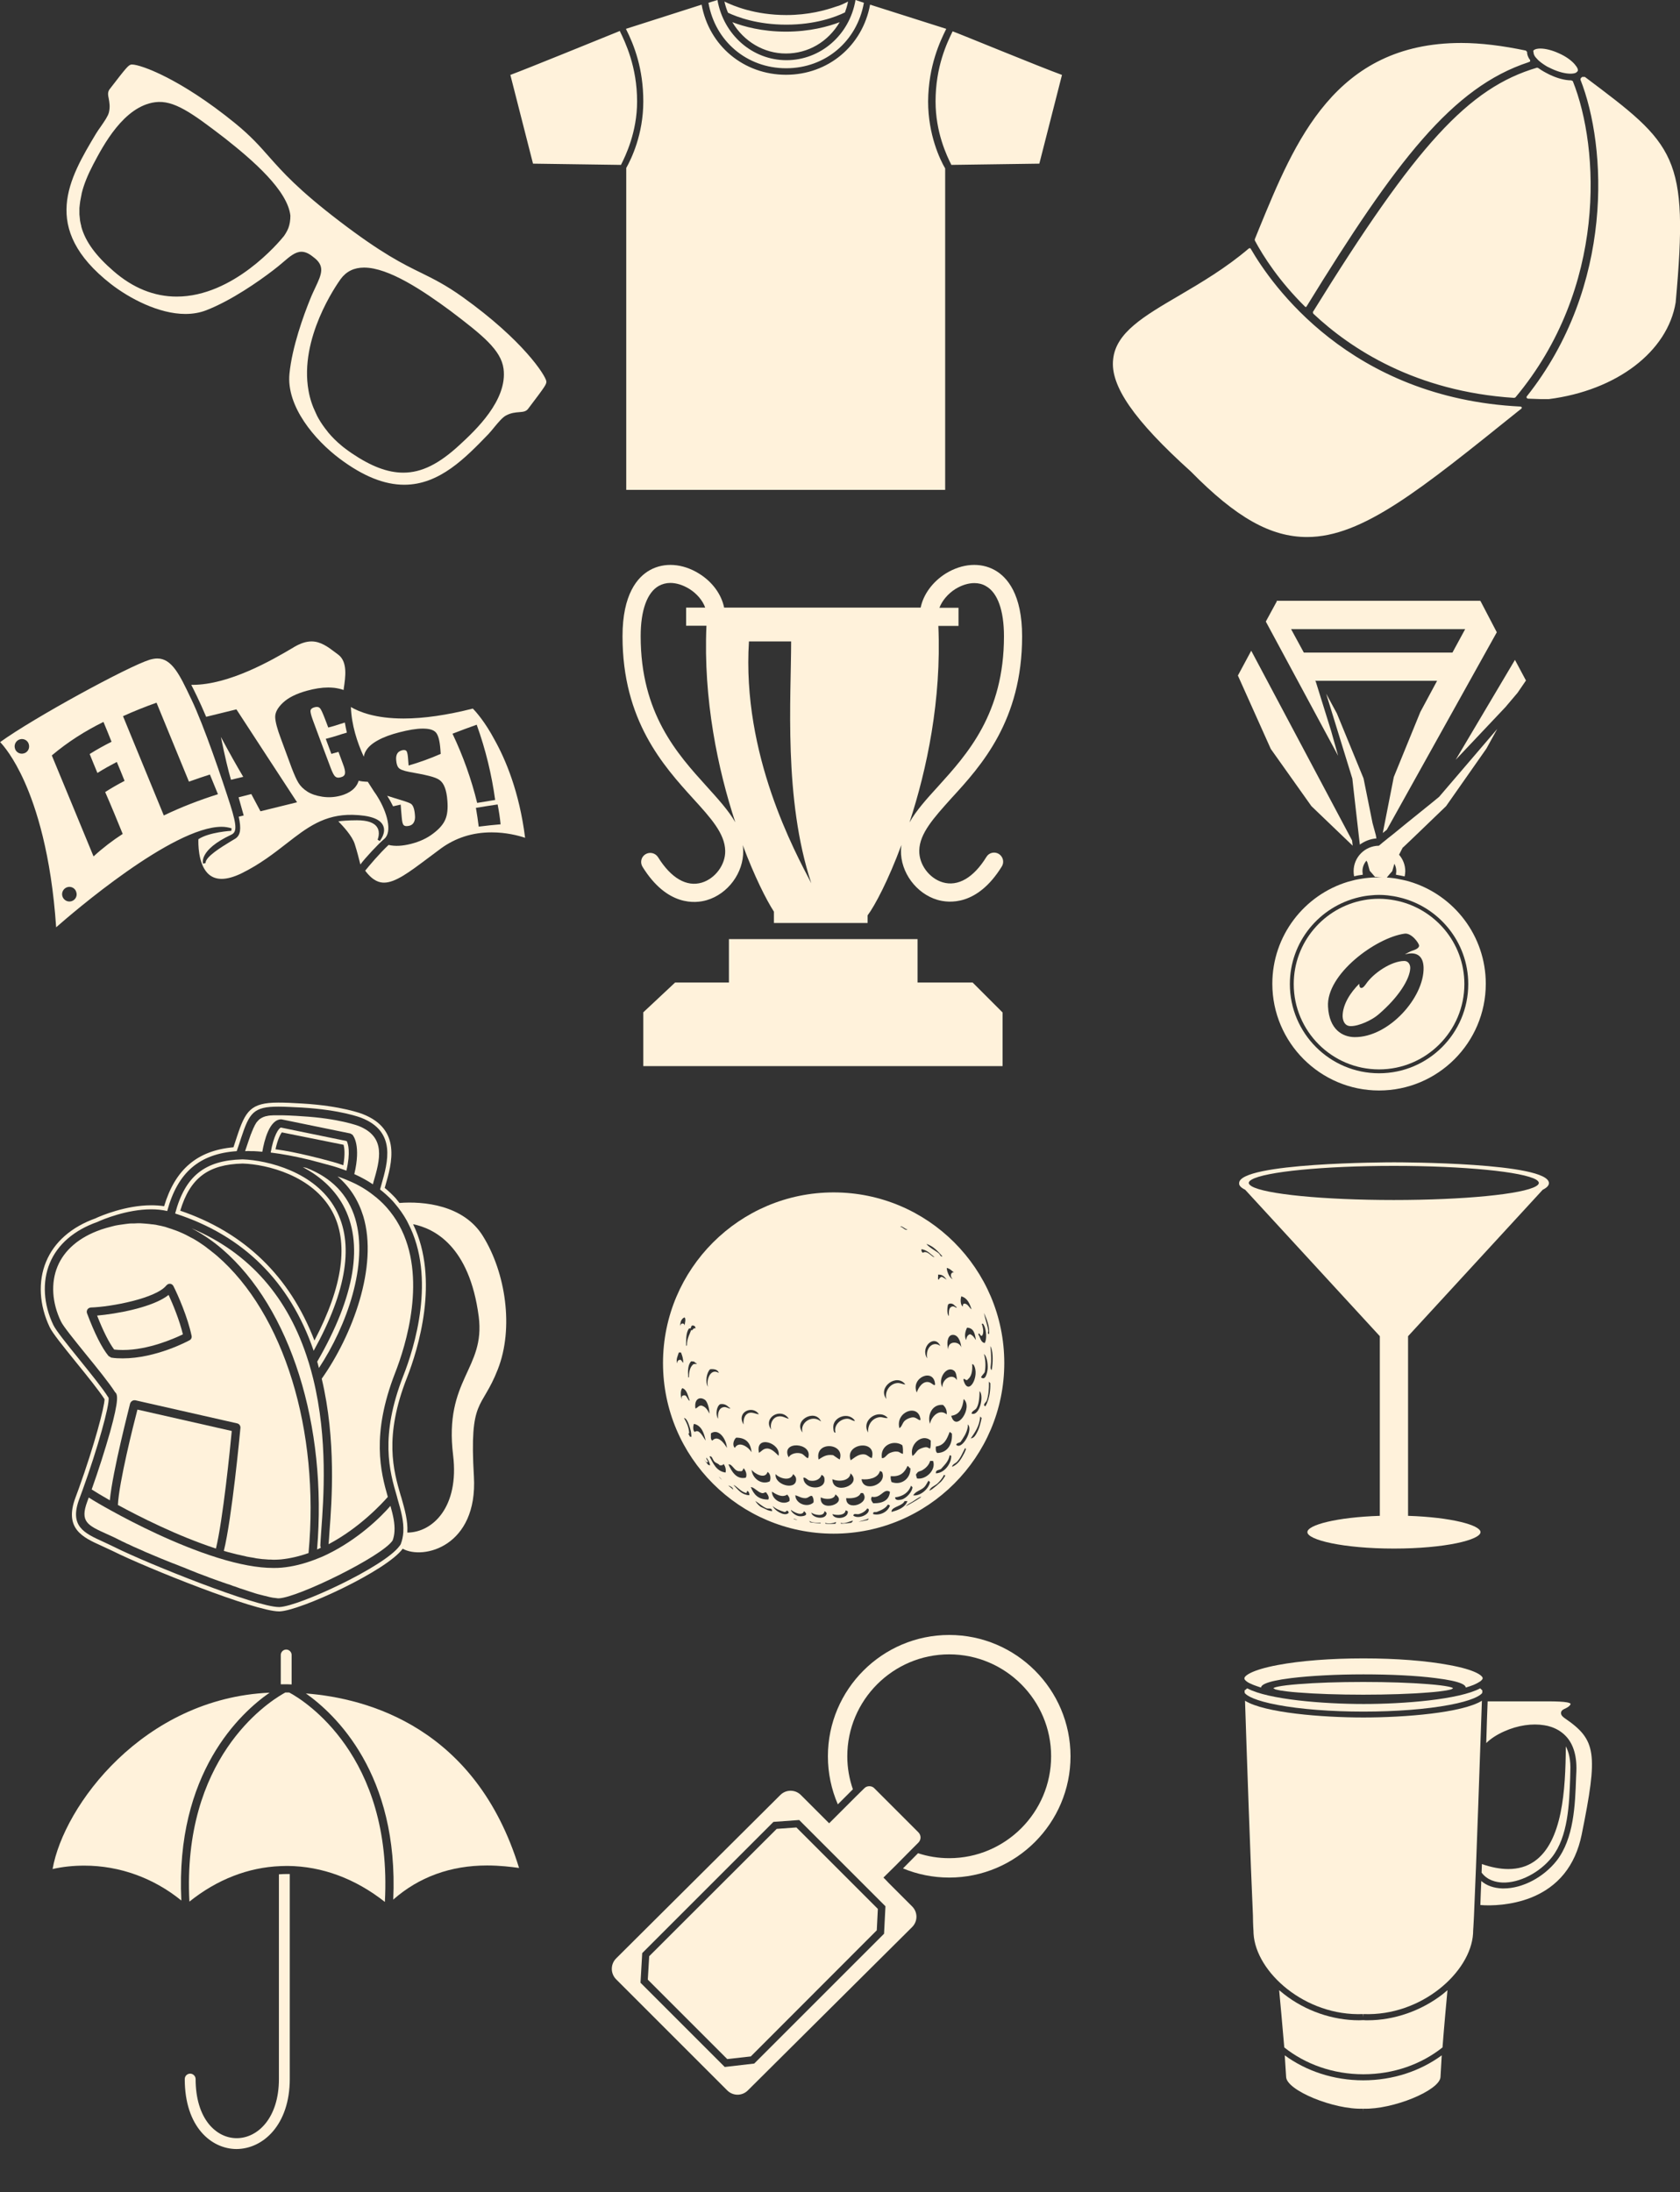 <?xml version="1.0" encoding="utf-8"?>
<!-- Generator: Adobe Illustrator 18.0.0, SVG Export Plug-In . SVG Version: 6.00 Build 0)  -->
<!DOCTYPE svg PUBLIC "-//W3C//DTD SVG 1.1//EN" "http://www.w3.org/Graphics/SVG/1.1/DTD/svg11.dtd">
<svg version="1.1" xmlns="http://www.w3.org/2000/svg" xmlns:xlink="http://www.w3.org/1999/xlink" x="0px" y="0px"
	 viewBox="106.7 40.9 1083 1413.3" enable-background="new 106.7 40.9 1083 1413.3" xml:space="preserve">
<rect x="106.7" y="40.9" width="1083" height="1413.3" fill="#333333" stroke="none"/>
<g id="Layer_3">
	<g>
		<path fill="#FFF2DB" d="M909.4,807.9l86.8,94.4v3v3v108.4v0.7v0.7c-27.9,0.9-46.7,5.9-46.7,10.5c0,5,22.9,10.6,55.8,10.6
			c32.9,0,55.8-5.6,55.8-10.6c0-4.5-18.8-9.6-46.7-10.5v-0.7v-0.7V908.3v-3v-3l86.8-94.4c2.6-1.3,4-2.7,4-4.3v0
			c-0.2-13.3-95.8-13.4-99.9-13.4c-4.1,0-99.7,0.2-99.8,13.4l0,0C905.3,805.2,906.8,806.6,909.4,807.9 M913.5,801.4
			c8.4-5.1,46.3-8.9,91.7-8.9c45.5,0,83.3,3.8,91.8,8.9c1.1,0.7,1.7,1.4,1.7,2.1c0,0.7-0.6,1.4-1.8,2.1c-8.4,5.1-46.3,8.9-91.7,8.9
			c-45.5,0-83.3-3.8-91.7-8.9c-1.1-0.7-1.8-1.4-1.8-2.1C911.7,802.8,912.3,802.1,913.5,801.4"/>
	</g>
	<g>
		<path fill="#FFF2DB" d="M656.5,1194.4c-2.3-6.7-3.6-13.8-3.6-21.3c0-36.2,29.5-65.7,65.7-65.7c36.2,0,65.7,29.5,65.7,65.7
			c0,36.2-29.5,65.7-65.7,65.7c-7,0-13.7-1.1-20.1-3.2l-9.7,9.8c9.2,3.8,19.3,5.9,29.8,5.9c43.1,0,78.2-35.1,78.2-78.2
			c0-43.1-35.1-78.2-78.2-78.2c-43.1,0-78.2,35.1-78.2,78.2c0,11,2.3,21.5,6.4,31L656.5,1194.4"/>
		<polyline fill="#FFF2DB" points="590.7,1366.6 671.9,1285.3 672.6,1271.5 620.1,1219 607.4,1219.9 525.2,1302 524.3,1317.1 
			575.5,1368.3 590.7,1366.6 		"/>
		<path fill="#FFF2DB" d="M575.5,1388.5c3.7,3.7,9.6,3.7,13.3,0l105.9-105.3c3.7-3.7,3.7-9.6,0-13.3l-15.2-15.2l-1.6-1.7l-1.7-1.7
			l8-7.9l9.4-9.5l5.1-5.1c1.9-1.9,1.9-4.8,0-6.7l-28.3-28.3c-0.9-1-2.1-1.4-3.3-1.4c-1.2,0-2.4,0.4-3.3,1.4l-5.5,5.4l-9.4,9.4
			l-7.7,7.7l-1.7-1.7l-1.6-1.6l-14.9-14.9c-3.7-3.7-9.6-3.7-13.3,0l-105.9,105.4c-3.6,3.7-3.6,9.6,0,13.3L575.5,1388.5 M520.7,1300
			l84.6-84.6l16.6-1.2l8.7,8.7l2.3,2.3l34.6,34.6l2.3,2.3l7.7,7.7l-0.9,17.7l-83.7,83.7l-19,2.2l-54.3-54.3L520.7,1300"/>
	</g>
	<g>
		<path fill="#FFF2DB" d="M291.2,1104.3c-1.9,0-3.5,1.6-3.5,3.5v18.9h2.4c1.5,0,3,0,4.6,0.1v-19
			C294.7,1105.9,293.1,1104.3,291.2,1104.3"/>
		<path fill="#FFF2DB" d="M293.5,1381.1V1249l-2,0c-1.7,0-3.3,0.1-5,0.2v132c0,25-13.6,38.1-27.2,38.1c-6.8,0-13.1-3.2-17.9-9
			c-5.6-6.9-8.6-16.9-8.6-29.1c0-1.9-1.6-3.5-3.5-3.5c-1.9,0-3.5,1.5-3.5,3.5c0,31,17.3,45.1,33.4,45.1
			C276.3,1426.2,293.5,1410.7,293.5,1381.1"/>
		<path fill="#FFF2DB" d="M293.7,1132.3l-0.6-0.3c-0.8,0-1.7,0-2.5,0l-1.4,0.8c-10.9,6.3-65.2,42.1-60.4,134
			c17.7-14.2,37.9-22.1,58.8-22.9c1.3,0,2.5-0.1,3.8-0.1l0.8,0c22.1,0.2,43.6,8.2,62.6,23.2C359.9,1172.4,302.5,1137.1,293.7,1132.3
			"/>
		<path fill="#FFF2DB" d="M280.5,1132.1c-81.5,3.6-132.8,73-139.9,113.7c6.5-1.5,13.4-2.2,20.5-2.2c22.7,0,44.7,8,62.5,22.5
			C219.6,1183.7,261.9,1145,280.5,1132.1"/>
		<path fill="#FFF2DB" d="M303.9,1132.6c18.8,13.3,60,51.8,56.3,132.9c16.6-14.6,37-22,60.5-22c8.3,0,15.5,0.9,20.6,1.6
			C413.5,1154.7,343.9,1135.7,303.9,1132.6"/>
	</g>
	<g>
		<path fill="#FFF2DB" d="M1061.8,1248.1c3.7,5,9.3,6.2,13.4,6.4c11,0.4,24.1-6.4,32-16.4c10.4-13.3,11.1-34.2,11.7-51.1
			c0-1.5,0.1-3,0.1-4.4c0.3-7-0.9-12.1-2.9-15.9c-0.2,28.2-2.1,61.7-20.5,74.3c-4.7,3.2-10.2,4.8-16.6,4.8c-5.2,0-10.9-1.1-17-3.2
			C1061.9,1244.4,1061.9,1246.3,1061.8,1248.1"/>
		<path fill="#FFF2DB" d="M910.4,1124.9c0.9,0.7,2.3,1.4,4.3,2.2c1.3,0.5,3,1.1,4.9,1.7c0.2-1.3,1.8-3.9,19.5-6.1
			c12.5-1.5,29-2.4,46.5-2.4c17.6,0,34.1,0.8,46.5,2.4c17.9,2.2,19.3,4.8,19.5,6.1c1.9-0.6,3.6-1.1,5-1.7c1.9-0.8,3.3-1.6,4.2-2.2
			c1.2-0.9,1.7-1.6,1.7-2.1v0c0-1.6-4.5-5.4-21.5-8.5c-14.8-2.8-34.5-4.3-55.4-4.3c-20.9,0-40.5,1.5-55.3,4.3
			c-17,3.2-21.4,7-21.4,8.5v0C908.8,1123.3,909.2,1124,910.4,1124.9"/>
		<path fill="#FFF2DB" d="M932.1,1130.7c2.5,0.4,6.2,0.9,11.7,1.3c11.1,0.9,26,1.4,41.7,1.4c15.8,0,30.6-0.5,41.7-1.4
			c5.5-0.4,9.2-0.9,11.7-1.3c1.5-0.3,2.5-0.5,3.2-0.7l1.3-0.7c0-0.5-3.4-1.7-16.2-2.7c-11.1-0.9-26-1.4-41.7-1.4
			c-15.8,0-30.6,0.5-41.7,1.4c-12.8,1-16.2,2.2-16.2,2.7l1.3,0.7C929.6,1130.2,930.6,1130.4,932.1,1130.7"/>
		<path fill="#FFF2DB" d="M909,1130.7l0.1,1.6c1.3,1.8,6.7,5,21.2,7.7c14.8,2.8,34.4,4.3,55.3,4.3c20.9,0,40.6-1.5,55.4-4.3
			c14.5-2.7,19.9-5.9,21.2-7.7l0.1-1.6l-1.4-1.4c-13.6,7.3-49.4,10.1-75.1,10.1c-25.8,0-61.6-2.8-75.1-10.1L909,1130.7"/>
		<path fill="#FFF2DB" d="M985.5,1400.3l0,1.9l0.1-1.9c19.1,0.6,49.2-11.8,49.7-20.4c0.2-4.2,0.5-9,0.8-14
			c-13.8,10.1-31.4,16.1-50.6,16.1c-19.1,0-36.8-6-50.6-16.1c0.3,5,0.6,9.8,0.9,14C936.2,1388.5,966.5,1401,985.5,1400.3"/>
		<path fill="#FFF2DB" d="M985.6,1378.1c19.6,0,37.4-6.5,51-17.3c1.1-14.3,2.5-29.3,3.2-36.9c-1,0.9-2.1,1.7-3.1,2.6
			c-13.8,10.7-31.3,16.8-48.3,16.8c-1,0-1.9,0-2.8-0.1c-0.9,0-1.9,0.1-2.8,0.1c-17,0-34.5-6-48.3-16.8c-1.1-0.9-2.1-1.7-3.2-2.6
			c0.7,7.6,2.1,22.6,3.3,36.9C948.2,1371.6,966,1378.1,985.6,1378.1"/>
		<path fill="#FFF2DB" d="M914.6,1283.3c0.1,1.6,0.2,3,0.2,4.1c1.4,24.8,33.2,53.4,70.6,51.9l0.1,1.9l0.1-1.9
			c37.4,1.5,69.2-27.1,70.7-51.9c0-1.2,0.1-2.6,0.2-4.1c0.1-2.2,0.3-4.7,0.4-7.5c1.5-32.7,4-107,5.1-138.5
			c-12.5,7.8-49.7,10.8-76.4,10.8c-26.6,0-63.8-3-76.3-10.8c1,31.5,3.6,105.8,5.1,138.5C914.4,1278.6,914.5,1281.2,914.6,1283.3"/>
		<path fill="#FFF2DB" d="M1102.2,1153.1c2.8,0.4,6.1,1.4,9.3,3.3c1.6,1,3.2,2.2,4.6,3.7c4.2,4.4,7.2,11.5,6.8,22.6
			c-0.1,1.4-0.1,2.9-0.2,4.4c-0.6,17.4-1.4,39-12.5,53.3c-8.5,10.8-22.1,17.9-34.1,17.9l-1,0c-5.4-0.2-10.1-1.8-13.5-4.8
			c-0.2,5.6-0.5,10.9-0.6,15.5c6.9,0.6,20,0.2,32.5-4.7c17.7-7,28.7-20.7,32.8-40.6c10.7-52.8,9.5-61.2-11-75.2
			c-0.8-0.6-2.4-1.7-2.3-3.4c0.1-1.6,1.6-2.3,2.8-2.8c1.3-0.7,2.8-1.4,3.4-2.9l0-0.1c-1.2-1.7-11.6-1.6-18.4-1.6c-1.3,0-2.6,0-3.9,0
			h-31.2c-0.3,7.1-0.6,16.4-0.9,26.9c2.8-2.8,6.9-5.5,11.7-7.6C1085.2,1153.1,1094.5,1151.8,1102.2,1153.1"/>
	</g>
	<g>
		<path fill="#FFF2DB" d="M404.8,232.3c-10.8-7.7-18.5-11.5-26.6-15.5c-11.9-5.8-25.4-12.5-52.4-33.1c-27-20.6-36.9-31.9-45.7-41.8
			c-6-6.8-11.6-13.2-21.9-21.6c-35.5-28.9-61-37.8-66.3-37.8l-0.5,0c-1.9,0.3-3.1,1.7-14.1,16c-1.3,1.8-1,3.7-0.5,6
			c0.4,2.3,1,5.2,0.1,8.9c-0.6,2.4-2.9,5.7-5.1,8.9c-1.2,1.7-2.4,3.4-3.3,4.9c-17.1,28.6-36.3,60.9,9.7,96.8
			c12,9.3,30.9,19.3,48,19.3c4.9,0,9.4-0.8,13.5-2.4c16.2-6.3,33.9-18.7,43-25.7c2.3-1.7,4.4-3.5,6.3-5.1c4.5-3.9,8.1-6.9,12-6.9
			c2.3,0,4.7,1,7.4,3.2c8.1,5.8,5.7,11.1,1.6,19.8c-1,2.2-2.2,4.6-3.3,7.4c-4.3,10.6-11.7,30.9-13.4,48.2
			c-2.1,21,16.2,42.7,32.5,54.9c15,11.2,28.6,16.7,41.5,16.7c22.8,0,39.5-17.4,54.3-32.7c1.3-1.4,2.6-3,3.9-4.6
			c2.5-3,5.1-6.1,7.3-7.3c3.3-1.8,6.2-2,8.6-2.2c2.4-0.2,4.3-0.3,5.7-2.1c10.9-14.4,12-15.9,11.8-17.8
			C458.3,282.9,444.1,260.4,404.8,232.3 M292.6,187.9L292.6,187.9c-0.5,1.2-1,2.3-1.7,3.4l0,0l-1.1,1.7c-3.2,4-32.6,39.1-69.2,39.1
			c-14.5,0-28.2-5.5-40.8-16.5c-11.2-9.7-18-18.8-20.7-28.6l0-0.3c-0.3-1.2-0.6-2.4-0.8-3.6l-0.1-1.1c-0.1-0.9-0.2-1.9-0.3-2.9
			l0-1.7l0-2.4l0.2-1.9l0.3-2.4l0.3-1.6c0.2-1,0.4-2,0.6-3.1l0.1-0.6c1.4-5.7,3.9-11.8,7.4-18.5c6.4-12.1,19.6-37.4,39.9-40.1
			c12-1.6,23.7,6.9,44.8,23.1c18.8,14.8,40.6,33.9,42.4,50C293.9,182.8,293.5,185.5,292.6,187.9 M403,327.7
			c-13.3,12.3-24.5,17.9-36.3,17.9c-10.1,0-20.7-4-33.4-12.6c-1.8-1.2-3.5-2.5-5.2-3.8l-1.1-0.9c-3.3-2.7-6.2-5.6-8.7-8.6l-0.6-0.8
			c-2.1-2.6-4-5.3-5.6-8.1c-0.7-1.2-1.3-2.4-1.8-3.6l0,0c-2.2-4.5-3.8-9.3-4.7-14.4c-6.1-33.8,18-68.2,20.7-72
			c3.6-4.9,8.6-7.4,15.1-7.4c15.9,0,38.2,15,55.8,28c20.7,15.7,32.5,25.2,34.1,37.2C434,298.9,413.1,318.4,403,327.7"/>
	</g>
	<g>
		<path fill="#FFF2DB" d="M364.2,816.4l-1.2-1.5l-0.4-0.5l-0.8-1c-2.1-2.3-4.4-4.5-7.1-6.7l0.4-1.4c4.2-14.5,10.5-36.4-14.6-46.2
			c-0.5-0.2-13.5-5.3-39-6.8c-6.2-0.4-11.2-0.6-15.4-0.6c-17.9,0-21.2,5.4-26.7,22.1c-0.7,2.2-1.4,4.4-2.2,6.7
			c-23.4,2.1-37.6,14.3-44.7,38c-2.6-0.4-5.4-0.6-8.3-0.6c-16.5,0-32.4,6.8-35.5,8.2l-0.1,0.1c-15.8,5.6-26.9,15.3-32.2,28.1
			c-5.3,12.7-4.4,28,2.3,42.1c1.9,4,8.5,12.1,16.8,22.4c7.4,9.1,14.9,18.4,18.6,24.1c0,4.8-6.6,29.8-16.6,57.6
			c-0.7,2-1.4,3.9-2.1,5.7c-7.6,20.2,4.7,25.8,16.7,31.2c2.4,1.1,4.8,2.2,7.3,3.4c21.8,10.9,91.8,38.9,107.1,38.9h0.5
			c13.4-0.5,69-26.2,79.3-40.4c13.2,7.4,48.5-1.4,45.9-46.6c-3-51.2,5-42.3,15.4-69c10.5-26.7,5-62.4-9.5-85.8
			C405.7,817.6,379.6,815.2,364.2,816.4 M364.8,1036.8l-0.6,0.8c-9.6,13.2-64.6,38.8-77.3,39.3l-0.4,0c-14.7,0-84.5-27.9-105.9-38.6
			c-2.6-1.3-5.1-2.4-7.4-3.5c-12.3-5.6-22-10-15.3-27.8c0.7-1.8,1.4-3.7,2.1-5.7c9.5-26.3,17.5-54.7,16.7-59.4l-0.2-0.2
			c-3.6-5.8-11.4-15.4-18.9-24.7c-7.9-9.8-14.7-18.2-16.5-21.9c-6.4-13.3-7.3-27.9-2.3-39.9c5-12.1,15.7-21.3,30.8-26.6l0.2-0.1
			c2.8-1.3,18.5-8,34.4-8c3.4,0,6.9,0.3,10.3,1.1c6.7-24.9,20.7-36.9,44.8-38.6c1.1-3.1,2-5.9,2.8-8.4c5.4-16.3,7.9-20.3,24.1-20.3
			c4.1,0,9.1,0.3,15.2,0.6c25.1,1.5,37.7,6.4,38.2,6.6c22.8,8.9,17.1,28.6,13,43c-0.3,1.1-0.6,2.1-0.9,3.2c2.9,2.3,5.7,4.8,8.2,7.5
			l1.2,1.4c3,3.5,5.7,7.3,7.9,11.3l0.8,1.6c18.2,35,4,80.3-3.1,98.3c-15.3,39.2-8.9,61.6-4.1,77.9l0.3,1.2
			c2.3,7.9,4.2,14.7,3.8,21.6l0,0.2c-0.2,2.6-0.7,5.1-1.6,7.5L364.8,1036.8 M398.8,979.1c4,33.2-13.1,49.7-29.5,49.8l0-0.2
			c0.4-7.4-1.6-14.4-3.9-22.5l-0.4-1.2c-4.6-15.9-11-37.8,4.1-76.1c7-17.9,21.2-63,3.9-98.8c13.3,2.7,36.3,13.7,42.3,59.5
			C419.7,923.6,392.8,930,398.8,979.1"/>
		<path fill="#FFF2DB" d="M317.5,1043c-2.8,1.4-5.4,2.4-8,3.4c-7.1,2.7-14.3,4.5-21.2,5.1c-1.8,0.2-3.6,0.2-5.5,0.2
			c-9.8,0-21.8-2.2-35.9-6.6c-26.9-8.4-54.3-22.5-68.2-30.2c-6.4-3.5-11.5-6.5-14.8-8.6c-0.3,0.8-0.6,1.7-0.9,2.5
			c-4.9,13.1,0.1,15.4,12.5,21c2.4,1.1,5,2.2,7.6,3.6c0.7,0.3,1.5,0.7,2.2,1.1l2.2,1l0.3,0.2c1.6,0.7,3.4,1.5,5.2,2.4l0.5,0.2
			c1.8,0.8,3.8,1.7,5.9,2.6l0.6,0.3c3.4,1.4,7,3,10.7,4.5l0,0c2.5,1,5.1,2.1,7.7,3.1l0.1,0c1.2,0.5,2.5,1,3.8,1.5l0.2,0.1
			c1.3,0.5,2.6,1,3.9,1.5l0.1,0.1c1.2,0.5,2.3,0.9,3.5,1.4l0.5,0.2c1.2,0.5,2.3,0.9,3.5,1.4l0.5,0.2c1.2,0.4,2.3,0.9,3.5,1.3
			l0.5,0.2c1.1,0.4,2.3,0.8,3.4,1.3l0.6,0.2c1.1,0.4,2.2,0.8,3.3,1.2l0.6,0.2c1.1,0.4,2.1,0.8,3.1,1.1l0.8,0.3c1,0.3,1.9,0.7,2.9,1
			l1,0.3c0.9,0.3,1.8,0.6,2.7,1l1,0.3c0.8,0.3,1.7,0.6,2.5,0.9l1.1,0.4l2.2,0.7l1.2,0.4l2.1,0.7l1.2,0.4l1.9,0.6l1.2,0.4l1.7,0.5
			l1.2,0.3l1.6,0.4l1.1,0.3l1.4,0.3l1.1,0.3l1.2,0.3l1,0.2l1,0.2l0.9,0.1l0.8,0.1l0.8,0.1l0.7,0.1l0.5,0h0.2
			c12.2-0.5,66.5-27,73.3-37.3c0.7-1.9,1.1-3.9,1.2-6c0.3-5-0.9-10.3-2.6-16.3C352.3,1018.8,337.4,1033.4,317.5,1043"/>
		<path fill="#FFF2DB" d="M190.6,945.6l0.5-0.9l0.2-0.2l0.5-0.4l0.3-0.2l0.5-0.2l0.4-0.1l0.3,0l0.6,0l65.7,14.9
			c1.3,0.3,2.2,1.5,2.1,2.9c-0.2,2.4-5.5,58.4-10.7,79.3c1.7,0.5,3.4,1,5.1,1.4l1.6,0.4c1.1,0.3,2.3,0.6,3.4,0.8l1.7,0.4
			c1,0.2,2,0.4,3,0.7l1.7,0.3c1,0.2,2,0.3,3,0.5l1.4,0.3c1.3,0.2,2.6,0.3,3.9,0.5l0.2,0c1.3,0.1,2.6,0.2,3.9,0.3l1.2,0l1.8,0.1
			l0.5,0c1.5,0,3-0.1,4.4-0.2c5.9-0.6,11.9-2,17.8-4.1c7.3-79.2-15.9-154.3-59-191.6c-1.2-1-2.4-2-3.6-2.9l-1.1-0.9
			c-0.9-0.7-1.8-1.3-2.6-2l-1.1-0.8c-1-0.7-2.1-1.4-3.1-2.1l-0.6-0.4c-1.2-0.8-2.5-1.5-3.7-2.2l-1-0.5c-0.9-0.5-1.9-1-2.8-1.5
			l-1.2-0.6c-1-0.5-2-0.9-2.9-1.3l-0.9-0.4c-1.3-0.5-2.5-1-3.8-1.4l-0.8-0.3c-1.1-0.3-2.1-0.7-3.1-1l-1.2-0.4
			c-1-0.2-1.9-0.5-2.9-0.7l-1.1-0.2c-1.3-0.3-2.6-0.6-3.9-0.7l-0.4,0c-1.2-0.2-2.4-0.3-3.5-0.4l-1.2-0.1c-1-0.1-1.9-0.1-2.9-0.2
			l-1.2,0h-0.7l-1.9,0.1l-1.8,0c-0.9,0-1.7,0.1-2.6,0.2l-1.6,0.2c-0.9,0.1-1.9,0.3-2.8,0.4l-1.4,0.2c-1.4,0.2-2.8,0.5-4.2,0.9
			c-2.8,0.7-5.2,1.4-7.3,2.1l0,0l-0.2,0.1c-13.7,4.8-23.3,13-27.7,23.6c-4.4,10.6-3.6,23.5,2.2,35.5c1.5,3.2,8.8,12.1,15.8,20.8
			c7.5,9.2,15.2,18.7,19.1,24.8c1.6,1.3,2.7,4.3-3.3,25.9c-3.1,10.9-7.5,24.8-11.8,36.8c2.2,1.4,6.1,3.8,11.7,7
			C179.3,989.2,190.2,947.5,190.6,945.6 M214,869.5l0.9-0.7l0.1-0.1l1-0.2l0.1,0l0.3,0c0.9,0.1,1.7,0.7,2.1,1.5
			c3,5.9,9.2,20.1,11.7,32c0.3,1.2-0.3,2.4-1.3,2.9c-0.9,0.5-21.6,11.7-43.1,11.7c-2.6,0-5-0.1-7.4-0.5l-1.7-1
			c-4.3-5.2-9-14.5-13.9-27.6c-0.3-0.8-0.2-1.7,0.3-2.5c0.5-0.7,1.3-1.1,2.1-1.2C178.4,883.4,207.4,877.9,214,869.5"/>
		<path fill="#FFF2DB" d="M268.4,783l1.9,0c1.8,0.1,3.6,0.2,5.5,0.4c1.2-7.1,4.6-20.9,12.2-20.9l0.6,0.1l43.9,9l1.4,0.8
			c0.6,0.7,5.6,6.9,1.2,25.4c4.2,1.9,8.3,4.1,12,6.6l0.3-1.3c4.2-14.4,8.5-29.3-9.7-36.4c-0.1,0-12.4-4.8-36.5-6.2
			c-1.5-0.1-3-0.2-4.4-0.3l-0.4,0c-1.3-0.1-2.6-0.1-3.7-0.2l-0.5,0c-1.1,0-2.2-0.1-3.2-0.1l-0.5,0c-1,0-1.9,0-2.8,0l-0.2,0l-0.2,0
			l-2.1,0H283l-1.6,0.1l-0.4,0l-1.6,0.2l-0.2,0.1l-1.2,0.2l-0.3,0.1l-1.2,0.4l-0.2,0.1l-1,0.5l-0.2,0.1l-0.9,0.6l-0.2,0.1l-0.7,0.7
			l-0.1,0.1l-0.8,0.9l-0.2,0.2l-0.6,0.9l-0.1,0.2l-0.7,1.2l-0.1,0.3l-0.6,1.2l-0.1,0.2l-0.6,1.5l-0.2,0.4l-0.6,1.6l-0.1,0.1l-0.7,2
			l-0.2,0.6l-0.7,2c-0.7,2-1.4,4.1-2.2,6.5h0.2C266.2,782.9,267.4,782.9,268.4,783"/>
		<path fill="#FFF2DB" d="M330.8,801.8c-2-0.9-4.3-1.7-6.5-2.5c7.9,6.7,13.4,15.3,16.6,25.7c9.7,32.3-7,76.7-26.8,104.7
			c9.4,39.5,6.5,79.2,5,98.5c-0.2,3.3-0.4,6.1-0.6,8.2c20.1-10.6,34.6-26.4,38.2-30.5c-4.6-16.1-10.8-40.1,4.7-79.9
			c6.9-17.6,20.9-62.1,2.6-95.3c-2.3-4.2-5.1-8.1-8.3-11.7c-2.6-2.9-5.6-5.6-8.8-8C342.2,807.3,336.7,804.2,330.8,801.8"/>
		<path fill="#FFF2DB" d="M308.6,929.7c-0.8-3.4-1.8-6.8-2.8-10.2l-0.3-0.9c-12.8-41.4-38.2-70.2-75.4-85.9
			c6.8,3.5,13.5,8,19.9,13.5c44,38,67.8,113.7,61.1,193.6l2.4-1.1l-0.3-1.3c0.1-2.4,0.3-5.6,0.6-9.8
			C315.3,1007.1,318.2,968.8,308.6,929.7"/>
		<path fill="#FFF2DB" d="M308.9,911.7c21.5-38.8,26.2-69.5,14.1-91.4c-13.2-24-43.8-31.4-59.8-32H263c-24.3,0.6-37,10.8-43.4,34.9
			C263.5,837.3,293.6,867.1,308.9,911.7 M320.7,821.6c11,20,7.2,48.1-11.3,83.5c-15.9-41.4-45-69.6-86.5-83.7
			c6.3-21.1,18.1-29.9,40.2-30.4h0.2C278.6,791.5,308,798.6,320.7,821.6"/>
		<path fill="#FFF2DB" d="M182.7,1011.1c13.6,7.4,38.4,20,63.2,28.1c4.5-18.4,9.2-64.9,10.2-75.8l-60.8-13.8
			C192.7,959.5,183.4,996.5,182.7,1011.1"/>
		<path fill="#FFF2DB" d="M327.8,817.7c13.5,24.5,7.9,58.5-16.6,101c0.4,1.4,0.7,2.7,1.1,4.1c17.9-27.1,32.1-67,23.4-96.3
			c-4.6-15.4-15.2-26.4-31.5-32.7c-0.8-0.2-1.5-0.3-2.3-0.5C312.1,798.7,321.6,806.5,327.8,817.7"/>
		<path fill="#FFF2DB" d="M320.4,792.4c3.3,0.9,6.5,2,9.6,3.2c2.8-11.9,1.1-17.4,0.2-19.1l-42.4-8.7c-1.4,0.3-4.7,5.1-6.6,16.1
			c7.4,0.9,15.5,2.4,24.6,4.6C310.3,789.7,315.1,790.9,320.4,792.4 M328.2,778.9c0.5,2,1.1,6-0.2,13.2c-2.4-0.9-4.7-1.6-6.9-2.2
			c-5.3-1.5-10.1-2.7-14.7-3.8c-8-1.9-15.2-3.4-22.1-4.3c1.4-6.5,3.2-9.8,4.1-10.9L328.2,778.9"/>
		<path fill="#FFF2DB" d="M185.9,911.2c16.6,0,33.3-7.5,38.7-10.1c-2.2-9.2-6.5-19.5-9.2-25.4c-10.4,8.2-34.3,12.3-46.1,13.3
			c3.9,10,7.7,17.5,11,21.9C182.1,911.1,183.9,911.2,185.9,911.2"/>
	</g>
	<g>
		<path fill="#FFF2DB" d="M644.1,1029.6c60.7,0,110-49.4,110-110c0-60.7-49.3-110-110-110c-60.7,0-110,49.4-110,110
			C534.1,980.3,583.4,1029.6,644.1,1029.6 M722,985.7c-0.5,0.3-1,0.6-1.6,0.8c0.4-1.8,2.2-2.1,3.3-3.3c2.3-2.5,3.5-5.7,5.2-8.9
			l0.5,0.9c-0.3,0.8-0.7,1.5-1,2.3C726.7,980.8,725,983.9,722,985.7 M716.1,992.1c-0.8,1.5-1.7,2.8-2.8,4c-1.8,1.7-3.7,3.3-5.7,4.8
			c-0.6,0.4-1.2,0.7-1.8,1c0.3-0.9,0.8-1.5,1.4-2l0.5-0.4c1.1-0.8,2.4-1.4,3.3-2.2c0.8-0.8,1.6-1.6,2.2-2.4c0.8-1,1.5-2,2-3.2
			L716.1,992.1L716.1,992.1 M700.6,1005.7l-0.6,0.7c-3,2-6.1,3.8-9.4,5.5c1.1-1.3,2.9-2,4.3-2.9
			C696.7,1007.9,698.5,1006.4,700.6,1005.7 M666.8,1019.8l-0.7,1c-2,0.4-4,0.8-6,1.2C662.2,1021.2,664.7,1020.7,666.8,1019.8
			 M656.5,1021.2c-0.1,0.5-0.5,1-1.1,1.4c-2.2,0.3-4.3,0.5-6.5,0.6l-0.3-0.6C651.3,1023.5,653.7,1021.8,656.5,1021.2 M547.6,955
			l0.8,0.3c1.1,0.7,1.9,2.7,2.5,4.4c0.5,1.3,0.9,2.7,1.2,4.2c0.2,1.1,0.3,2.2,0.3,3.3l-0.9-0.1c-0.4-0.7-0.7-1.3-1.1-2l0.6-0.2
			C550.7,960.6,549.2,957.8,547.6,955 M545.7,892.5c0.5-1.1,1.3-2.1,2.4-2.3c0.9,1.7,0,3.2,0,5.2c-0.3-1.9-2.9-1.7-2.8,0.5l-0.1-1.2
			C545.3,893.9,545.5,893.2,545.7,892.5 M741,887.4l0.4,0.8c0.6,1.4,1.3,2.9,1.8,4.6c0.2,0.8,0.5,1.6,0.7,2.5l0.1,0.5
			c0.3,1.4,0.4,2.7,0.4,4.1l-0.1,1.1c-1.3-0.4-0.4-1.5-0.5-2.3C743.3,895.2,741.7,891,741,887.4 M669.6,1010
			c-0.9-1.2-1.9-2.5-0.9-4.2c2.8,0.6,4.6-0.6,6.2-1.8c1.8-1.4,3.3-2.8,5.5-1.4C679.9,1008,675.9,1010.1,669.6,1010 M680.4,1011.4
			c-1.2,4-6.1,6.7-10.8,5.6c-0.4-1.9,1.6-1.1,2.3-1.4c2.8-1.1,5.7-2.3,7.1-4.7C679.8,1010.8,679.8,1011.3,680.4,1011.4
			 M635.8,1022.6l-0.2,0.4c-2.2-0.2-4.4-0.4-6.6-0.7l-0.7-1.1C629.9,1022.8,634.1,1022.5,635.8,1022.6 M620.8,1020.8
			c-0.9-0.2-1.8-0.4-2.7-0.6C618.8,1019.9,619.8,1020.3,620.8,1020.8 M604.4,1015.1c-1-0.1-2-0.4-2.9-0.7c-1.5-0.7-3-1.4-4.4-2.1
			c-1.4-1-2.6-2.3-3.5-3.8c2.2,1.4,4.4,3.5,7.1,4.7c0.4,0.2,1,0.2,1.5,0.2C603.3,1013.4,604.5,1013.4,604.4,1015.1 M579.4,1001.2
			c-1.1-0.9-2.2-1.8-3.3-2.7C577.5,999,579.1,999.6,579.4,1001.2 M564.5,985.5l-1.2-0.2c-1-1.3-2-2.5-3-3.8c0.7,0.8,1.5,1.9,2.3,2.2
			c1.3-0.8-0.9-1.6-0.5-3.1l0-0.1l1,1.5C563.7,982.9,564.2,984.2,564.5,985.5 M543.4,919.8c-1.3-2.1,0.4-5.2,0.9-7h1.4
			c0.7,1.9,1.5,3.8,1.4,6.6c-0.8-0.4-0.8-1.7-1.9-1.9C543.9,917.6,543.2,918.3,543.4,919.8 M546.6,935.8c3.1,1.1,3.5,5,4.7,8
			c-0.7,0.5-1.7-2.7-2.8-3.3c-1.9-0.3-2.7,0.4-2.3,2.4C545.3,941.3,545.3,936.7,546.6,935.8 M739.6,894.5c0.7-1.2,1.6,1.2,1.9,1.9
			c0.9,2.5,1.5,7.7,0,10.3c-2.8-0.5-2.8-3.8-4.2-5.6c0.6-1,0.8-0.4,1.2,0.2c0.3,0.5,0.6,0.9,1.2,0.7
			C741.2,900.4,740.4,896.4,739.6,894.5 M583.7,989.3c1.8,0.4,1.8-1,2.4-1.9c1.2,1.4,2.4,3.9,1.4,6.1c-6.2,1.4-9.2-4.2-11.2-8.5
			c1.3-0.3,2.2,0.9,3.3,2.1C580.6,988.3,581.8,989.5,583.7,989.3 M591.2,988.4c1.5,2.2,8.7,6.6,10.3,1.4c1.7,0.9,2.4,3.9,1.4,6.1
			C597.4,998.4,591.7,993.9,591.2,988.4 M602,1007.6c-6.6,0.1-9.4-3.4-11.3-8c2-0.1,4.3,3.1,7,3.8c0.8,0.2,1.3,0,1.7-0.2
			c0.3-0.1,0.6-0.3,1.1-0.3C601.5,1004.3,602.8,1005.9,602,1007.6 M690.3,933.4c-1.6,0-3.3-1.1-5.2-0.9c-4.7,0.4-8.3,5.4-7,10.3
			C672.2,935.1,684.9,926,690.3,933.4 M687,831.6c1.1-0.7,3,1.7,4.7,1.9C690.3,834.5,688.6,831.9,687,831.6 M679,955
			c-0.9,0.2-1.8,0-2.7-0.2c-0.8-0.2-1.6-0.4-2.5-0.3c-4.5,0.5-7.8,4.4-7.5,9.9C661.5,956.1,673.4,948.7,679,955 M668.7,980.9
			c-1.9-0.6-2.7-2.1-4.7-2.4c-3.8-0.5-6.5,2.2-8.9,3.8C650.9,971.3,672.3,968.5,668.7,980.9 M638.2,995.4
			c-0.4,6.5-13.5,5.8-13.6-1.9c1.6-0.3,2.5,1.6,4.2,1.9c3.5,0.6,6.6-0.8,7.5-3.7C638,992.4,638.3,993.6,638.2,995.4 M606.7,991.2
			c2.5,2.8,9.6,4.9,11.3,0c1.3,1.2,2,2,1.9,3.8C619.5,1001.9,605.8,998.1,606.7,991.2 M615.6,1008.6c-4.2,2.9-11.2-0.6-11.3-6.1
			c2.4,1.5,6.4,4.2,9.9,1.9C615,1005.5,616,1006.3,615.6,1008.6 M625,1015.1c3.2,2.5,0.1,3.3-2.4,3.3c-2.8,0-5.9-2.7-6.1-4.2
			C618.4,1015.7,623.8,1018.7,625,1015.1 M619.4,1004.8c2.1,0.6,3.9,2,6.6,1.9c2-0.1,2.8-1.9,4.2-1.4c0.7,1,1.2,2.3,0.9,4.2
			C627.3,1013.1,619.5,1010.4,619.4,1004.8 M638.2,1015.1c0.7,0.3,1.1,0.7,1.4,1.4c-0.6,4.5-9.3,3.1-9.9-0.5
			C631.5,1017.5,637.9,1018.9,638.2,1015.1 M635.8,1006.2c2.7,1.5,8.9,1.6,9.4-1.9C654,1010.1,634.8,1016.4,635.8,1006.2
			 M643.3,994.5c4.4,1.9,11.2,1,11.7-3.8C663.2,998.3,643.4,1005.2,643.3,994.5 M675.2,980.9c-1.3-8.1,7.2-12.1,13.1-8.4
			c0.6,1.4,0.5,3.6,0.5,5.6c-1.6-0.1-2.1-1.4-3.8-1.4c-2-0.2-3.4,0.4-4.7,0.9C678.1,978.6,677.2,981.2,675.2,980.9 M686.5,961.6
			c-2.8-10.7,12.4-16.2,13.6-5.6c-0.3,1.5-2.5-1.4-4.7-1.4c-1.6,0-3.9,0.9-5.1,1.9C688.4,957.9,688.3,960.5,686.5,961.6
			 M735.8,904.8c-1-1.5-1.9-3.1-3.8-3.8c-1.5,0.5-2.3,1.8-2.4,3.8c-1.5-2.3-0.6-5.8,0.5-8C734.6,897,735.2,900.9,735.8,904.8
			 M728.8,881.3c-1.2-0.1-1.5,0.6-1.4,1.9c-1.6-1-1.7-4.6-1-6.6c3.9,1.1,5.4,4.6,6.6,8.4C731.5,883.9,730.9,881.9,728.8,881.3
			 M726.4,909.5c-1.3-4.1-8.8-4.5-8.4,1.4c-1.2-4.1-0.5-8.8,2.3-9.4C724,900.8,726,905.3,726.4,909.5 M704.4,916.6
			c-4.7-7.2,4.7-16,8.5-8C708.2,905,703.1,909.9,704.4,916.6 M714.2,935.3c-3.2-5.6,2.7-14.3,7.5-10.8c1.3,1,1.7,3.3,1.9,6.1
			C720.6,925.7,713.9,930,714.2,935.3 M717,952.7c-4.9-4-10,1.6-10.8,6.1c-1.8-5.3,1.2-12.9,8.4-12.2
			C716.1,948,717.2,949.7,717,952.7 M720.3,883.2c-2,0.7-2,3.3-1.9,6.1c-1.4-1.3-1.1-5.6-0.5-7.5l0.9-0.5c2.7-0.4,3.1,1.5,4.7,2.3
			c-0.3,0.6-0.7,0.2-1.3-0.2C721.8,883.2,721.1,882.9,720.3,883.2 M720.8,865.4c-1.5-0.2-3.6-3.9-3.8-7.1c2.2,0.4,3.1,1.9,4.7,2.8
			C719.7,860.8,718.8,863.7,720.8,865.4 M713.8,864c-1,0.3-1.6,0.9-1.9,1.9c-1-0.2-0.2-2.3-0.5-3.3c3.2-0.2,4.3,1.7,5.6,3.3
			C718,866.6,714.8,864.3,713.8,864 M711.9,848.9c-2.3-1.9-6.2-3.7-8-6.1c4.6,1.5,7.4,4.8,10.3,8C713,851.3,712.8,849.7,711.9,848.9
			 M709.1,851.3c-0.7,0.1-1.6-0.7-2.7-1.6c-1.4-1.1-3.1-2.3-4.8-1.2c-0.7-0.4-1-1.2-0.9-2.3C704.5,846.8,706.5,849.3,709.1,851.3
			 M709.5,933.4c-0.3,1.4-2-0.9-3.8-1.4c-4.1-1.2-7.1,3.6-8,6.6C693.5,928.9,708.9,922.4,709.5,933.4 M706.7,969.6
			c0,1.9,0.1,3.9-0.5,5.2c-1-0.4-1.6-1.2-3.3-0.9c-1.5,0.3-2.7,0.8-3.8,1.4c-1.8,1.1-2.4,3.2-4.2,4.2
			C692.6,972.2,701.2,964.6,706.7,969.6 M657.9,956.9c-0.9,0.1-1.7-0.3-2.5-0.7c-0.8-0.4-1.6-0.7-2.6-0.7c-4.6,0.1-8.8,4.4-7.5,8.9
			c-1.4,0.6-1.5-3.1-1.4-4.2C644.4,954.1,654,950.9,657.9,956.9 M648,981.8c-1.5-0.8-2.8-1.9-4.2-2.8c-4.7-0.7-6.9,1.3-9.4,2.8
			C631.7,969.5,651.8,971.1,648,981.8 M635.4,956.9c-5.4-4.1-13.3,1.3-11.3,7.5c-6.3-7.8,7.8-15.4,11.7-7.5
			C636.5,957.5,635.9,957.1,635.4,956.9 M627.8,980.4c-0.3,1.7-2.7-1.7-4.2-2.3c-2.7-1.1-7-0.4-8.5,2.3
			C609.6,969.5,630.5,970.7,627.8,980.4 M608.1,954.1c-3.4,0.7-5.3,4.9-4.2,8.4c-5.7-7.5,6.1-14.7,11.3-7
			C613.1,955.2,611.2,953.4,608.1,954.1 M608.6,979.4c-1.7-1.7-4.5-4.8-7.5-4.7c-2.4,0.1-3.3,1.6-5.1,2.8
			C593.2,965.5,610.4,971.1,608.6,979.4 M589.8,951.7c-2.9,0.7-4,3.8-3.8,7.5c-4.8-8.2,6-12.6,9.9-6.6c-0.8,0-1.6-0.3-2.4-0.5
			C592.4,951.8,591.2,951.4,589.8,951.7 M591.2,977.1c-1.8-3.1-8-7.7-10.8-2.8c-1.9-1.8-0.6-5.5,0.9-6.6
			C587.8,967.7,590.6,971.3,591.2,977.1 M554.6,964c-1.3-0.5-1.2-4.1-0.5-5.2c4.9,1.2,6.4,5.8,7.5,10.8
			C560,967.5,557.5,961.8,554.6,964 M565.9,969.6c-1.3-0.6-0.9-2.9-0.9-4.7c5.1-3.4,9.9,3.7,10.3,9.4
			C573.7,971.6,569.5,965.6,565.9,969.6 M567.3,983.2c1.2,1.1,2.6,1.2,3.3,2.3c1.2,0.1,2.3,0.1,2.4-0.9c1.3,1.2,1.9,4,1.4,5.6
			c-6-0.9-7.9-5.9-10.3-10.3C565.7,979,566.1,982.1,567.3,983.2 M573.4,948c-3.1,0.4-4.1,3.4-3.8,7.5c-1.8-2.7-1-8.1,1.4-9.4
			c3.6-0.5,4.7,1.5,6.6,2.8c-0.7,0.1-1.3-0.2-2-0.5C575,948.2,574.3,947.9,573.4,948 M563.1,934.9c-2-3.1-0.8-9.4,1.4-11.3
			c3-0.3,5,0.4,5.6,2.4C564.9,922.6,561.8,930.2,563.1,934.9 M564,952.2c-1.1-2.3-2.4-4.5-5.2-5.2c-1.9,0-2.3,1.5-3.8,1.9
			c-0.9-6.2,2.8-7.9,6.1-5.6C562.8,944.4,564.1,949.4,564,952.2 M553.2,920.8c-1.7,1.7-2.4,4.5-2.4,8h-0.5v-1.4
			c-0.3-3.9,0.2-7,1.9-8.9c3.4,0.1,1.4,0.6,3.8,1.4c-0.3,0.3-0.7,0.3-1.2,0.3C554.4,920.2,553.8,920.1,553.2,920.8 M552.3,898.2
			c-0.6,2-2.9,5.7-2.8,9.9c-0.6,1.5-0.5-1.3-0.5-1.9c0-4.1,0.5-7.2,1.9-8.9h0.9c0.5-0.6,0.4-2,1.4-1.9c1.2,0,1.8,0.7,1.9,1.9
			c-0.8-0.4-1.3,0.1-1.7,0.6C552.9,898.4,552.6,898.9,552.3,898.2 M572.2,995c-0.7-0.7-1.5-1.4-2.2-2.1
			C570.9,993.4,571.6,994.2,572.2,995 M579.5,998.2c2.1,0.6,4.8,4.6,8.4,5.2l0.5-1.4c1,0.4,1.4,1.4,1.4,2.8c-1.1,0-2-0.2-2.8-0.5
			c-2.4-0.8-4-2.4-5.5-4C580.9,999.6,580.2,998.9,579.5,998.2 M604.8,1011.8c2,1.8,4.6,2.9,7.5,3.8c0.6,0.1,0.9-0.2,1.2-0.4
			c0.3-0.4,0.5-0.7,1.2-0.1l0.5,0.9c-0.4,0.6-1,0.9-1.7,1c-1.7,0.3-4-0.7-5.8-2C606.3,1014,605.2,1012.8,604.8,1011.8 M643.3,1017
			c2.9,0.9,8.2,0.9,8.5-2.4c0.7-0.1,0.8,0.5,1.4,0.5C654,1020,644.3,1021,643.3,1017 M652.2,1006.7c4.5,0.3,8.1-0.4,9.4-3.3h1.4
			C668.3,1010.1,651.9,1015.7,652.2,1006.7 M660.2,1017c2.5-0.6,4.5-2,5.6-3.7l0.9,0.5c0.9,3.3-6.4,6.7-9.9,4.2
			c0.1-1.3,1.2-1.1,2.2-1C659.5,1017,659.9,1017.1,660.2,1017 M662.1,994.5c4.6,0.5,10.6-0.7,11.8-5.2c0.8-0.1,0.8,0.4,1.4,0.5
			C679,998,663.1,1003.4,662.1,994.5 M691.7,986c1,0.1,0.9,1.3,1.9,1.4c0.2,6.9-6.1,11.3-12.2,8.9c-0.3-1.1-0.7-2.1-0.5-3.8
			C687.2,993.1,689.9,990,691.7,986 M694,998.7l0.9,0.9c0,2.9-4,7.3-7,8c-1.1,0.2-4.1,1-4.2-1.4C689,1005.5,692.4,1003,694,998.7
			 M702.5,999.6c1.2-1.2,1.8-2.8,2.8-4.2l0.9,1c-0.7,4.1-6,9.1-10.8,8.5C696.9,1002.2,700.4,1001.7,702.5,999.6 M697.8,994
			c0-0.8-1.3-2.7,0-3.3c0.5-1.3,2.4-1.4,3.3-1.9c1.9-1.1,4.4-3.1,5.2-6.1h1.9C710.3,988.4,703.7,995,697.8,994 M710.9,977.6
			c-1-0.8-1.1-2.3-0.9-4.2c5.5-0.6,7.2-5,8.9-9.4c0.6,0.2,0.7,0.8,1.4,0.9C720.9,971.2,718,977.4,710.9,977.6 M719.9,979.4
			c0.2,4.4-3.9,11.1-9.9,11.3c-0.3-2.3,2.1-2,3.3-2.8c2.2-2.6,4.9-4.8,5.6-8.9L719.9,979.4 M719.9,953.6c5.5-0.7,7.4-5.1,8-10.8
			C734.3,948.2,723,964.9,719.9,953.6 M725.9,970.5c1.9-2.9,4-5.6,4.7-9.9v-1.4c3.8,3.2-3.8,16.9-7.5,13.1
			C723.4,971.1,724.9,971.1,725.9,970.5 M727.8,930.6c-0.1-1.2,0.5-0.8,1.1-0.4c0.6,0.4,1.3,0.7,1.7-0.1c2.4-1.8,3.1-5.4,2.8-9.9
			l0.9,0.5C738.7,927.5,731,942,727.8,930.6 M736.3,948.5c1.4-2.5,1.8-6.3,1.9-10.8c3,3,0,16.4-5.2,14.5
			C733.3,950.3,735.4,950.1,736.3,948.5 M739.1,928.8c0.6-1.3,1.7-2.1,2.4-3.3c0.8-3.9,0.5-8.3-0.5-11.7c1.7,1.2,2.6,5.7,2.4,9.4
			C743.1,926.2,741.9,931.2,739.1,928.8 M638.9,1023.2l-0.3-0.6c2.4,0.8,5,0.3,7.1-0.5l-0.4,1.1c-0.6,0-1.3,0.1-1.9,0.1
			C641.9,1023.4,640.4,1023.3,638.9,1023.2 M681.5,1014.7c1-2.6,7-3,8.3-6.1h1.9c-0.3,0.8-0.7,1.4-1.1,2c-2,2.7-5.5,4-9.2,5
			L681.5,1014.7 M732.5,968.2c2.7-4,5.6-7.8,6.1-14.1l0.9,0.9c-0.1,0.7-0.3,1.3-0.4,2c-0.5,2.1-1.1,4.2-1.9,6
			c-0.7,1.4-1.5,3.3-2.8,4.4C733.9,967.8,733.3,968.1,732.5,968.2 M741.9,947.5c-2.2-0.9,0.6-2.7,0.9-3.7c1.1-3.3,1.5-7.3,1.4-12.2
			l0.9,1c0,0.7,0,1.4,0,2.1c-0.1,4.2-0.9,7.8-2.2,10.9C742.6,946.2,742.3,946.9,741.9,947.5 M746.1,924.1c-1.5-0.7-0.5-3.2-0.5-5.2
			c0.1-3.4-0.1-7.2-0.5-10.3l0.6,1.3c1.3,3.6,1,9.9,0.4,13.8L746.1,924.1"/>
	</g>
	<g>
		<path fill="#FFF2DB" d="M765.6,451.1c0-27.1-9.6-38.2-17.7-42.7c-9.2-5.1-20.9-4.3-31.5,2.2c-8.6,5.4-14.5,13.6-16.2,22H573.5
			c-1.7-8.5-7.6-16.7-16.3-22c-10.5-6.5-22.3-7.3-31.5-2.2c-8.1,4.5-17.7,15.6-17.7,42.7c0,54.3,26.3,83.4,45.5,104.6
			c11.5,12.6,20.5,22.6,20.7,33.7c0.2,9-6.5,17.9-15.1,20.5c-9.8,2.9-19.8-2.9-28.2-16.4c-1.7-2.7-5.3-3.6-8.1-1.9
			c-2.8,1.7-3.6,5.3-1.9,8.1c15.9,25.7,34.3,23.6,41.4,21.5c13.7-4,23.8-17.7,23.5-31.9c0-1.2-0.1-2.4-0.3-3.6
			c7.6,20.3,15.2,35.3,20.1,42.9v7.3H666V631c4.7-6.3,13.3-22.5,21.8-45.4c-0.2,1.2-0.2,2.3-0.3,3.5c-0.3,14.2,9.9,27.9,23.5,31.9
			c7.2,2.1,25.6,4.2,41.5-21.5c1.7-2.7,0.9-6.3-1.9-8.1c-2.8-1.7-6.4-0.8-8,1.9c-8.3,13.5-18.4,19.3-28.2,16.4
			c-8.7-2.6-15.3-11.5-15.1-20.5c0.2-11,9.3-21,20.7-33.7C739.3,534.5,765.6,505.4,765.6,451.1 M562.2,547.8
			c-18.9-20.9-42.5-46.9-42.5-96.8c0-16.7,4.2-28.2,11.7-32.4c2.2-1.2,4.7-1.9,7.4-1.9c3.9,0,8.1,1.3,12.2,3.8
			c5,3.1,8.7,7.6,10.3,12.1H549v11.7h13.1c-2.1,47.6,7.4,92.6,18.6,126.7C576.3,563.3,569.5,555.9,562.2,547.8 M589.5,454.4h27.2
			c0,35.9-5,101.6,13,155.9C619.3,590.3,584.9,527.6,589.5,454.4 M693,571.1c11.2-34.1,20.7-79.1,18.6-126.7h13v-11.7h-12.3
			c1.7-4.5,5.4-9,10.3-12.1c4.1-2.5,8.3-3.8,12.2-3.8c2.7,0,5.2,0.6,7.4,1.9c7.6,4.2,11.7,15.7,11.7,32.4
			c0,49.9-23.6,75.9-42.5,96.8C704.1,555.9,697.4,563.3,693,571.1"/>
		<polyline fill="#FFF2DB" points="698.2,674.3 698.2,646.3 576.6,646.3 576.6,674.3 541.9,674.3 521.4,693.5 521.4,728.2 
			753,728.2 753,693.6 733.7,674.3 698.2,674.3 		"/>
	</g>
	<g>
		<path fill="#FFF2DB" d="M964.8,512.1l-9.9-31.8l-0.3-0.4l0-0.1h78.5l-10.8,20.1l-17.1,41.9l-7.1,36.1l2.6-2.1l70.9-127.3
			l-10.7-20.5l-0.3,0.6v-0.4H929.7v1l-0.1-0.3l-6.9,12.7l46.6,86.5L964.8,512.1 M939,446.5h112.2l-8.2,15.1h-95.8L939,446.5"/>
		<polyline fill="#FFF2DB" points="978.7,586.1 978.3,582.7 913.3,460.4 904.7,476.4 925.9,523.7 952.1,560.6 978.7,586.1 		"/>
		<path fill="#FFF2DB" d="M979.2,549.4l2.4,21.1l1.2,10.5l0.5,4.2l0,0.2c3-2.2,6.7-3.7,10.7-4l-0.4-2.2l-2.1-7.7l-5.8-28.8
			l-17.2-41.9l-6.9-12.7l16.9,54.8v0.1L979.2,549.4"/>
		<path fill="#FFF2DB" d="M977.5,702.4c5.4,0,13.8-4,17.8-7.5c12.9-11,20.2-22.7,20.5-29.8c0.1-2.3-1.2-4.7-3.8-4.7
			c-8.5,0-20.1,8-24.7,14.8c-0.6,0.8-1.8,2.6-3,2.6c-1.3,0-1.3-1.8-1.4-2.7c-5.4,5.4-10.7,13.1-10.7,21
			C972.4,699.5,973.8,702.4,977.5,702.4"/>
		<path fill="#FFF2DB" d="M985.8,621.2c-25.6,4.7-45.1,27.1-45.1,54.1c0,30.3,24.6,55,55,55c30.3,0,55-24.7,55-55
			c0-26.9-19.4-49.2-44.9-54c-3.3-0.6-6.6-1-10.1-1C992.3,620.3,989,620.6,985.8,621.2 M1012.1,642.8c4.5-0.7,9.4,6.2,9.4,7.7
			c0,2-3.3,2.9-4.7,3.4c-1.5,0.6-2.9,1.4-4.2,2.1l0.1,0.1c3.8-1.1,6.8-0.6,8.7,0.9c1.9,1.5,2.9,4.1,3,7.6
			c0.5,19.2-22.4,45.1-44.5,44.9c-7.6-0.1-16.3-4.7-17.1-19.6C961.5,669,993.6,645.4,1012.1,642.8"/>
		<polyline fill="#FFF2DB" points="1083.3,466.3 1045.1,530.7 1077.5,496.4 1077.8,496 1085,487.5 1090.4,479.6 1083.3,466.3 		"/>
		<path fill="#FFF2DB" d="M1034.4,554.6l-5,4.1l-16.6,13.4l-8.2,6.7l-3.3,2.6l-0.6,0.5l-2.5,2l-2.6,2.2c-9,0.1-16.3,7.4-16.3,16.4
			c0,1.1,0.1,2.2,0.3,3.3c1.8-0.4,3.7-0.8,5.6-1l-0.2-2.2c0-2.7,1-5.1,2.6-6.9l0,0.1l0.6,1.1l1.5,5.4l0.1,0.1l1.6,1.8l1,1.2l0.7,0.8
			l0.8,0l3.8,0.4l-2-0.1c-1.4,0-2.9,0.1-4.3,0.1c-1.7,0.1-3.5,0.3-5.3,0.5c-2,0.3-3.8,0.6-5.7,1c-1.5,0.4-3.1,0.8-4.6,1.2
			c-28.3,8.5-48.9,34.8-48.9,65.8c0,37.9,30.9,68.8,68.8,68.8c37.9,0,68.8-30.8,68.8-68.8c0-30.9-20.5-57.1-48.6-65.7
			c-1.5-0.5-3.1-0.9-4.6-1.2c-1.9-0.4-3.8-0.8-5.7-1.1c-1.6-0.2-3.2-0.4-4.9-0.5l1-1.2l1-1.2l1.5-1.7l1.4-4.8c0.7,1.4,1.2,3,1.2,4.8
			l-0.2,2.3c1.9,0.3,3.7,0.7,5.6,1.1c0.2-1.1,0.4-2.2,0.4-3.3c0-4.1-1.5-7.8-4-10.7l2.3-4.5v0l0.7-0.6l6.1-5.8l21.2-20.4l26-37.1
			l7-12.7L1034.4,554.6L1034.4,554.6 M1001.2,618.1c2.6,0.3,5.1,0.7,7.5,1.3c25.4,5.9,44.5,28.7,44.5,55.9
			c0,31.7-25.8,57.5-57.5,57.5c-31.7,0-57.5-25.8-57.5-57.5c0-27.3,19.1-50.1,44.7-56c2.5-0.6,5-1,7.5-1.2c1.8-0.2,3.5-0.3,5.3-0.3
			C997.5,617.8,999.4,617.9,1001.2,618.1"/>
	</g>
	<g>
		<path fill="#FFF2DB" d="M411.5,497.7c-16.6,4.2-31.6,6.4-44.6,6.4c-18.3,0-28.7-4.3-34-7.4c0.4,11.4,4,22.7,8.3,32
			c0.3-1.4,0.7-2.6,1.3-3.6c1.5-2.7,4.2-5,7.9-7c3.8-2.1,8.3-3.7,13.7-5.1c5.9-1.5,10.9-2.4,15.1-2.4c4.2,0,7,0.8,8.5,2.5
			c1.5,1.7,2.5,5.4,2.9,11c0.1,0.9,0.1,1.9,0.2,2.8c-6.8,3-13.8,5.5-20.7,7.5c-0.1-1.7-0.3-3.4-0.4-5.1c-0.2-2.4-0.6-3.9-1.1-4.4
			c-0.6-0.5-1.5-0.6-2.8-0.3c-1.3,0.4-2.4,1-3,2.1c-0.6,1-0.9,2.5-0.7,4.3c0.2,2.3,0.7,4,1.6,4.9c0.8,1,3.1,1.9,6.7,2.6
			c10.5,1.9,17,3.2,19.7,5.3c2.8,2,4.5,6.4,5,13.3c0.4,5,0,9-1.3,12c-1.2,3-3.8,6.1-7.8,9.1c-4,3.1-8.8,5.3-14.3,6.7
			c-5.5,1.4-10.3,1.7-14.5,0.7c-6,5.6-12.5,13.4-15.1,16.6c5.2,6.9,9.4,7.7,12.2,7.7c7.3,0,16.4-6.9,27.9-15.5
			c2.8-2.1,5.7-4.3,8.7-6.5c9.5-6.9,20.4-10.4,32.7-10.4c9.3,0,17.1,2,21.6,3.5c-3.7-29.7-12.7-50.7-19.7-63.2
			C419.5,506.5,413.7,499.9,411.5,497.7 M429.4,572.3c-4.7,0.4-9.4,0.9-14.1,1.5c-0.5-4-1.1-8.1-1.8-12.1c4.7-0.8,9.3-1.5,14-2.2
			C428.3,563.7,429,568,429.4,572.3 M414.3,558.5c-3.7-15.1-9-30.1-15.9-44.6c5.2-2,10.4-4,15.6-5.8c5.8,16.1,9.7,32.4,11.9,48.5
			C422,557.2,418.1,557.9,414.3,558.5"/>
		<path fill="#FFF2DB" d="M365,559.6c0.2,2.8,0.4,5.6,0.7,8.5c0.2,2.6,0.6,4.2,1.3,4.8c0.6,0.6,1.7,0.7,3.3,0.4
			c1.5-0.3,2.6-1.1,3.2-2.3c0.6-1.1,0.9-2.7,0.7-4.5c-0.3-4.1-1.2-6.6-2.7-7.5c-1.5-0.9-5.2-2-11.1-3.8c-1.5-0.5-2.9-0.9-4.1-1.3
			c1.4,2.2,2.7,4.5,3.8,6.8C361.7,560.3,363.4,560,365,559.6"/>
		<path fill="#FFF2DB" d="M256,574.9l-0.2,1.6c-0.2,0-14.3,0.8-21.2,5.4c-0.1,2.4-0.3,15.3,5.8,21.8c4.7,5,12.1,5,22,0.2
			c12-5.9,21-13,29-19.2c13.1-10.2,24.3-18.9,42.7-18.5c11.1,0.3,17.7,2.6,19.6,7c2.1,4.7-2.1,9.7-2.2,9.9l-1.4-0.9c0,0,2-4.5-0.3-8
			c-1.9-3-6.3-4.5-13-4.5c-5.7,0-9.9,0.4-12,0.7c2.7,2.7,9,9.4,10.6,14.7c1.5,4.6,2.9,10.3,3.6,13.1c3.1-4.2,11.4-13.1,15.4-16.5
			c5.4-4.5,1.8-17.3-4.3-27.1c-0.6-1-1.3-2.1-2.2-3.3c-1.2-1.9-2.6-4-4.1-6.4c-2.1-0.1-5.4-0.3-5.8-0.8c-0.8,2.4-2.2,4.5-4.2,6.1
			c-2,1.6-4.6,2.9-7.8,3.7c-3.8,1-7.7,1.2-11.6,0.6c-3.9-0.6-7.1-1.7-9.6-3.3c-2.5-1.6-4.4-3.5-5.7-5.6c-1.3-2.1-2.7-5.3-4.4-9.7
			c-2.3-6.3-4.7-12.7-7-19c-2.3-6.1-3.5-10.7-3.6-13.6c-0.1-3,1.5-6.1,5-9.4c3.5-3.3,8.6-5.8,15.4-7.7c5.1-1.4,9.6-2.1,13.8-2.1
			c1.3,0,2.5,0.1,3.8,0.2c2.3,0.3,4.4,0.8,6.1,1.4l0.1-1c1.1-7.3,2.6-17.2-3.6-21.8l-1.6-1.2c-5-3.8-9.7-7.3-15.6-7.3
			c-3.4,0-7.1,1.2-11.2,3.6l-0.8,0.5c-13.2,7.8-40.9,23.9-64.8,23.9H230c1.5,2.9,5.3,10.4,9.6,20.6c6.5-1.6,13-3.2,19.5-4.8
			c13,20,26.1,40,39.1,59.9c-7.9,1.9-15.7,3.9-23.6,5.8c-2-3.7-3.9-7.4-5.9-11.1c-2.8,0.7-5.5,1.4-8.2,2.1c1.1,3.9,2.2,7.8,3.3,11.7
			c-1,0.3-2.1,0.5-3.2,0.8c1.7,7.8,1.2,12-2.3,14.2c-0.8,0.5-1.7,1-2.7,1.6c-6.2,3.8-16.5,10-16.4,14.1l-1.6,0.3
			c-0.1-0.3-2.7-8.8,18-18.5c3.5-1.6,4.2-4.7-0.4-19.2c-5.1-16-16.9-51-25.2-68.3l-0.4-0.8c-7-14.8-12.1-25.4-21.5-25.4
			c-1.5,0-3.1,0.3-4.9,0.8c-13.7,4.2-74.7,37.4-96.4,53.1c2.1,2.2,8.6,9.7,15.6,25.3c7.6,16.9,17.3,46.9,20.5,94.1
			c10.2-9,75-64.8,106.7-64.8C251.8,573.9,254.1,574.3,256,574.9 M122,526.6c-2.5,0.7-5.1-0.8-5.7-3.3c-0.7-2.5,0.8-5.1,3.3-5.8
			c2.5-0.7,5.1,0.8,5.7,3.3C126,523.4,124.5,526,122,526.6 M152.7,621.9c-2.5,0.7-5.1-0.8-5.8-3.3c-0.7-2.5,0.8-5.1,3.3-5.8
			c2.5-0.7,5.1,0.8,5.7,3.3C156.7,618.6,155.2,621.2,152.7,621.9 M185.8,578.5c-6.5,4.2-12.8,9-18.8,14.5
			c-9-21.7-17.9-43.5-26.9-65.1c10.3-8.7,21.5-15.8,33.3-21.6c1.8,4.3,3.5,8.5,5.2,12.8c-4.8,2.4-9.5,5-14.1,7.9
			c1.7,4.1,3.3,8.2,5,12.2c4.1-2.6,8.3-4.9,12.5-7.1c1.7,4.1,3.4,8.1,5,12.2c-4.3,2.2-8.4,4.6-12.5,7.2
			C178.4,560.4,182.1,569.4,185.8,578.5 M212.3,566.6c-8.8-21.3-17.5-42.7-26.3-64c7-3.2,14.3-6.1,21.6-8.7
			c7,17,13.9,33.9,20.9,50.9c4.4-1.6,8.9-3.1,13.5-4.6c1.7,4.2,3.5,8.5,5.2,12.7C235.2,556.7,223.5,561.2,212.3,566.6"/>
		<path fill="#FFF2DB" d="M330.3,513.2c-0.5-2.1-0.9-4.2-1.3-6.5c-2.4,0.7-4.7,1.5-7,2.2c-1.3,0.4-2.5,0.7-3.7,1
			c-0.7-2-1.5-3.9-2.2-5.8c-1.4-3.6-2.4-5.9-3.2-6.7c-0.8-0.8-2-1-3.6-0.5c-1.4,0.4-2.2,1-2.4,2c-0.2,0.9,0.3,3,1.5,6.3
			c3.8,10.3,7.6,20.5,11.5,30.8c1.1,2.9,2,4.7,2.9,5.5c0.9,0.8,2,0.9,3.5,0.5c1.7-0.4,2.6-1.2,2.8-2.5c0.2-1.2-0.2-3.3-1.4-6.3
			c-0.9-2.5-1.9-5.1-2.8-7.6c-1.5,0.4-3,0.9-4.6,1.3c-1.2-3.2-2.4-6.5-3.6-9.7c2.4-0.6,4.8-1.3,7.1-2
			C325.9,514.5,328.1,513.8,330.3,513.2"/>
		<path fill="#FFF2DB" d="M263.5,541.7c-4.1-6.9-8.9-15.4-14.4-25.7c2.6,12.7,4.8,21.9,6.5,27.6C258.2,543,260.8,542.3,263.5,541.7"
			/>
	</g>
	<g>
		<path fill="#FFF2DB" d="M1207.8,1222.5 M1207.8,1222.5c-2.5,0.7-5.1-0.8-5.7-3.3c-0.7-2.5,0.8-5.1,3.3-5.8"/>
	</g>
</g>
<g id="Layer_2">
	<g>
		<g>
			<path fill="#FFF2DB" d="M874.4,344.9c29.1,29.6,51.4,42.2,74.9,42.2c35.8,0,73.3-30.7,135.9-81l2.3-1.8l0.3-0.8l-0.8-0.5
				c-110.4-5.4-161-79.2-174-101.7l-0.5-0.5l-0.8,0.3c-14.6,12.5-30.7,22-45,30.4c-22.7,13.3-40.6,23.8-42.4,40.9
				C822.2,289.5,837.8,311.9,874.4,344.9 M1093.1,80.5v-0.8c-1.5-2-2-3.8-2-5.4l-0.8-0.8c-14.8-3.1-28.9-4.9-41.6-4.9
				c-81.5,0-107.3,63.6-130.3,119.6l-2.8,6.9v0.8c5.6,10.5,15.8,26.3,32.4,42.7l0.5,0.3l0.5-0.5c57.7-93.8,94-141.3,143.1-157.4
				L1093.1,80.5 M1082.8,297.4l0.8-0.3c59-70.5,54.4-160.4,37-203.9l-1-0.5c-4.1,0-8.9-1.3-13.8-3.6c-2.6-1.3-5.1-2.6-7.4-4.3
				l-0.8-0.3c-44.2,13-77.9,49.8-144.6,157.6l0.3,1C977.3,265.7,1019.2,293.3,1082.8,297.4 M1126.8,90.4l-1,0.8l-0.3,1
				c17.1,43.2,22,133.1-34.7,204.4v0.8l0.8,0.5l8.4,0.3h5.1c43.9-5.6,76.6-30.7,81.8-62.3c8.7-95-0.3-101.7-58.5-145.4H1126.8
				 M1097.4,78.7c1.5,1.8,4.1,3.6,6.6,5.1l3.1,1.5c4.3,2,8.7,3.1,12,3.1c1.8,0,3.1-0.3,3.8-0.8l0.8-0.8c0.5-0.8,0-2.3-2-4.6
				c-2.3-2.6-5.9-5.1-10-6.9c-4.3-2-8.7-3.1-12-3.1c-2.8,0-4.3,0.8-4.6,1.5l0.3,1.8C1095.6,76.4,1096.1,77.4,1097.4,78.7
				 M563.4,42.7c4.3,24.8,24.8,42.2,50.1,42.2v0.3v-0.3c25.3,0,45.7-17.4,50.1-42.2l-5.4-1.8c-3.8,22.5-22.5,38.8-44.5,38.8
				s-40.6-16.4-44.5-38.8L563.4,42.7 M709.8,106.3c0,19.9,7.2,35,10.2,40.9l56.7-0.8l14.6-57.2c-14.1-5.1-66.2-26.6-70.5-28.1
				C717.2,68.5,709.8,83.8,709.8,106.3 M517.4,106.3c0-22.5-7.7-38.3-11.2-45.5l-0.5,0.3c-17.1,6.9-57.7,23.5-70,28.1l14.6,57.2
				l56.7,0.8C510,141.3,517.4,126,517.4,106.3 M716.7,59.5l-49.1-15.6c-4.9,26.6-27.1,45.2-54.2,45.2c-27.3,0-49.6-18.7-54.4-45.2
				l-48.8,15.6c5.4,10.7,11.2,25.8,11.2,46.8c0,21.2-7.7,37-11,42.9v207.5H716V149.5c-3.3-5.6-11-21.7-11-43.2
				C705.2,83,712.9,67.2,716.7,59.5 M578.8,55.2c7.4,12.5,20.4,20.2,34.5,20.2c14.3,0,27.1-7.4,34.7-20.2
				c-7.4,2.8-19.2,6.1-34.7,6.1C597.9,61.3,586.2,58,578.8,55.2 M653.4,41.9c-2.6,1.3-5.1,2.6-7.9,3.3c-6.6,2.3-17.6,5.4-31.9,5.4
				c-20.2,0-34.2-5.9-39.9-8.7c0.5,2.3,1.3,4.9,2.3,7.2c5.9,2.8,18.9,7.7,37.6,7.7s31.7-4.9,37.8-7.9
				C652.1,47,652.9,44.5,653.4,41.9"/>
		</g>
	</g>
</g>
</svg>
